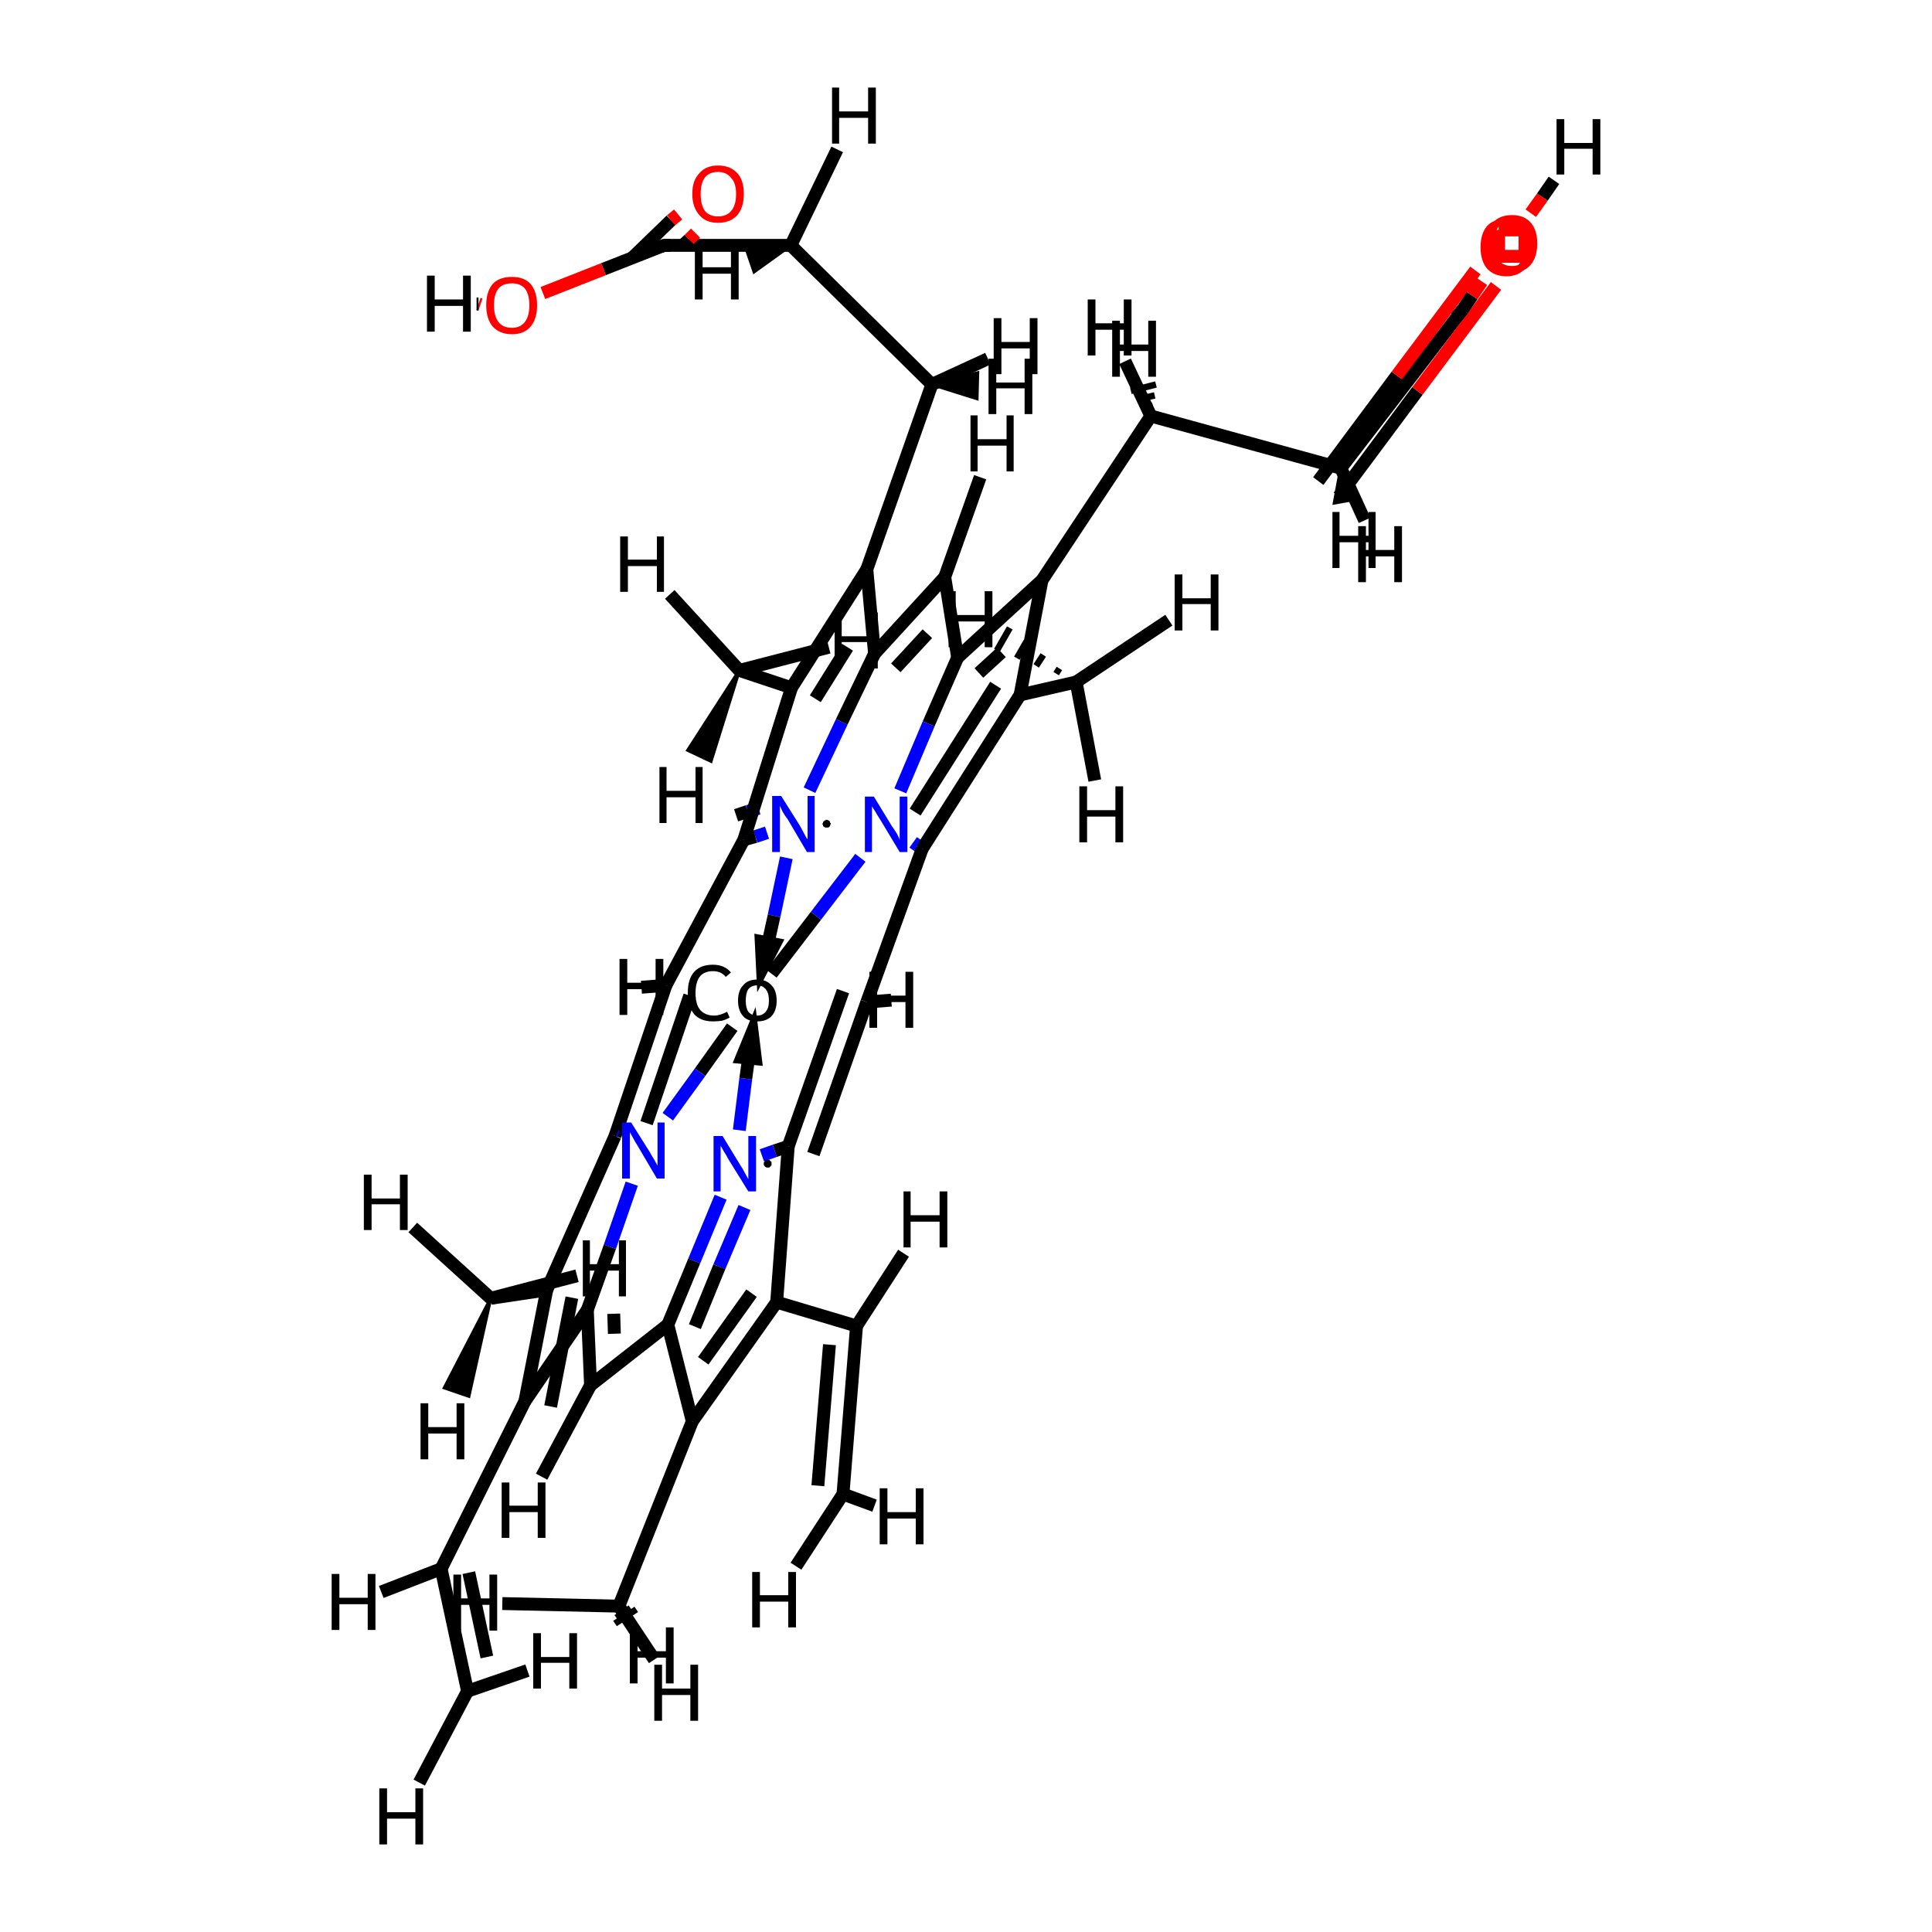 <?xml version='1.0' encoding='iso-8859-1'?>
<svg version='1.1' baseProfile='full'
              xmlns='http://www.w3.org/2000/svg'
                      xmlns:rdkit='http://www.rdkit.org/xml'
                      xmlns:xlink='http://www.w3.org/1999/xlink'
                  xml:space='preserve'
width='300px' height='300px' viewBox='0 0 300 300'>
<!-- END OF HEADER -->
<rect style='opacity:1.0;fill:#FFFFFF;stroke:none' width='300.0' height='300.0' x='0.0' y='0.0'> </rect>
<path class='bond-0 atom-0 atom-16' d='M 113.7,159.5 L 108.7,166.5' style='fill:none;fill-rule:evenodd;stroke:#000000;stroke-width:2.0px;stroke-linecap:butt;stroke-linejoin:miter;stroke-opacity:1' />
<path class='bond-0 atom-0 atom-16' d='M 108.7,166.5 L 103.7,173.4' style='fill:none;fill-rule:evenodd;stroke:#0000FF;stroke-width:2.0px;stroke-linecap:butt;stroke-linejoin:miter;stroke-opacity:1' />
<path class='bond-1 atom-0 atom-32' d='M 119.8,151.2 L 126.7,142.2' style='fill:none;fill-rule:evenodd;stroke:#000000;stroke-width:2.0px;stroke-linecap:butt;stroke-linejoin:miter;stroke-opacity:1' />
<path class='bond-1 atom-0 atom-32' d='M 126.7,142.2 L 133.6,133.2' style='fill:none;fill-rule:evenodd;stroke:#0000FF;stroke-width:2.0px;stroke-linecap:butt;stroke-linejoin:miter;stroke-opacity:1' />
<path class='bond-2 atom-1 atom-6' d='M 146.7,89.6 L 135.8,101.5' style='fill:none;fill-rule:evenodd;stroke:#000000;stroke-width:2.0px;stroke-linecap:butt;stroke-linejoin:miter;stroke-opacity:1' />
<path class='bond-2 atom-1 atom-6' d='M 144.0,98.4 L 139.1,103.7' style='fill:none;fill-rule:evenodd;stroke:#000000;stroke-width:2.0px;stroke-linecap:butt;stroke-linejoin:miter;stroke-opacity:1' />
<path class='bond-3 atom-1 atom-36' d='M 146.7,89.6 L 148.7,102.1' style='fill:none;fill-rule:evenodd;stroke:#000000;stroke-width:2.0px;stroke-linecap:butt;stroke-linejoin:miter;stroke-opacity:1' />
<path class='bond-4 atom-1 atom-43' d='M 146.7,89.6 L 152.2,74.1' style='fill:none;fill-rule:evenodd;stroke:#000000;stroke-width:2.0px;stroke-linecap:butt;stroke-linejoin:miter;stroke-opacity:1' />
<path class='bond-5 atom-2 atom-9' d='M 103.4,153.0 L 115.5,130.4' style='fill:none;fill-rule:evenodd;stroke:#000000;stroke-width:2.0px;stroke-linecap:butt;stroke-linejoin:miter;stroke-opacity:1' />
<path class='bond-6 atom-2 atom-17' d='M 103.4,153.0 L 95.5,176.4' style='fill:none;fill-rule:evenodd;stroke:#000000;stroke-width:2.0px;stroke-linecap:butt;stroke-linejoin:miter;stroke-opacity:1' />
<path class='bond-6 atom-2 atom-17' d='M 107.1,154.6 L 100.4,174.4' style='fill:none;fill-rule:evenodd;stroke:#000000;stroke-width:2.0px;stroke-linecap:butt;stroke-linejoin:miter;stroke-opacity:1' />
<path class='bond-7 atom-2 atom-44' d='M 103.4,153.0 L 99.6,153.3' style='fill:none;fill-rule:evenodd;stroke:#000000;stroke-width:2.0px;stroke-linecap:butt;stroke-linejoin:miter;stroke-opacity:1' />
<path class='bond-8 atom-3 atom-20' d='M 91.7,215.1 L 91.2,203.4' style='fill:none;fill-rule:evenodd;stroke:#000000;stroke-width:2.0px;stroke-linecap:butt;stroke-linejoin:miter;stroke-opacity:1' />
<path class='bond-8 atom-3 atom-20' d='M 95.4,207.1 L 95.3,204.0' style='fill:none;fill-rule:evenodd;stroke:#000000;stroke-width:2.0px;stroke-linecap:butt;stroke-linejoin:miter;stroke-opacity:1' />
<path class='bond-9 atom-3 atom-25' d='M 91.7,215.1 L 103.7,205.7' style='fill:none;fill-rule:evenodd;stroke:#000000;stroke-width:2.0px;stroke-linecap:butt;stroke-linejoin:miter;stroke-opacity:1' />
<path class='bond-10 atom-3 atom-45' d='M 91.7,215.1 L 84.1,229.3' style='fill:none;fill-rule:evenodd;stroke:#000000;stroke-width:2.0px;stroke-linecap:butt;stroke-linejoin:miter;stroke-opacity:1' />
<path class='bond-11 atom-4 atom-28' d='M 130.9,153.9 L 122.4,178.0' style='fill:none;fill-rule:evenodd;stroke:#000000;stroke-width:2.0px;stroke-linecap:butt;stroke-linejoin:miter;stroke-opacity:1' />
<path class='bond-11 atom-4 atom-28' d='M 134.6,155.6 L 126.3,179.2' style='fill:none;fill-rule:evenodd;stroke:#000000;stroke-width:2.0px;stroke-linecap:butt;stroke-linejoin:miter;stroke-opacity:1' />
<path class='bond-12 atom-4 atom-33' d='M 134.6,155.6 L 143.2,131.8' style='fill:none;fill-rule:evenodd;stroke:#000000;stroke-width:2.0px;stroke-linecap:butt;stroke-linejoin:miter;stroke-opacity:1' />
<path class='bond-13 atom-4 atom-46' d='M 134.6,155.6 L 138.4,155.3' style='fill:none;fill-rule:evenodd;stroke:#000000;stroke-width:2.0px;stroke-linecap:butt;stroke-linejoin:miter;stroke-opacity:1' />
<path class='bond-14 atom-5 atom-6' d='M 125.7,122.7 L 130.7,112.1' style='fill:none;fill-rule:evenodd;stroke:#0000FF;stroke-width:2.0px;stroke-linecap:butt;stroke-linejoin:miter;stroke-opacity:1' />
<path class='bond-14 atom-5 atom-6' d='M 130.7,112.1 L 135.8,101.5' style='fill:none;fill-rule:evenodd;stroke:#000000;stroke-width:2.0px;stroke-linecap:butt;stroke-linejoin:miter;stroke-opacity:1' />
<path class='bond-15 atom-5 atom-9' d='M 119.1,129.3 L 117.3,129.9' style='fill:none;fill-rule:evenodd;stroke:#0000FF;stroke-width:2.0px;stroke-linecap:butt;stroke-linejoin:miter;stroke-opacity:1' />
<path class='bond-15 atom-5 atom-9' d='M 117.3,129.9 L 115.5,130.4' style='fill:none;fill-rule:evenodd;stroke:#000000;stroke-width:2.0px;stroke-linecap:butt;stroke-linejoin:miter;stroke-opacity:1' />
<path class='bond-15 atom-5 atom-9' d='M 117.8,125.5 L 116.1,126.0' style='fill:none;fill-rule:evenodd;stroke:#0000FF;stroke-width:2.0px;stroke-linecap:butt;stroke-linejoin:miter;stroke-opacity:1' />
<path class='bond-15 atom-5 atom-9' d='M 116.1,126.0 L 114.3,126.6' style='fill:none;fill-rule:evenodd;stroke:#000000;stroke-width:2.0px;stroke-linecap:butt;stroke-linejoin:miter;stroke-opacity:1' />
<path class='bond-16 atom-6 atom-7' d='M 135.8,101.5 L 134.6,88.4' style='fill:none;fill-rule:evenodd;stroke:#000000;stroke-width:2.0px;stroke-linecap:butt;stroke-linejoin:miter;stroke-opacity:1' />
<path class='bond-17 atom-7 atom-8' d='M 134.6,88.4 L 122.9,106.8' style='fill:none;fill-rule:evenodd;stroke:#000000;stroke-width:2.0px;stroke-linecap:butt;stroke-linejoin:miter;stroke-opacity:1' />
<path class='bond-17 atom-7 atom-8' d='M 131.6,100.5 L 126.6,108.5' style='fill:none;fill-rule:evenodd;stroke:#000000;stroke-width:2.0px;stroke-linecap:butt;stroke-linejoin:miter;stroke-opacity:1' />
<path class='bond-18 atom-7 atom-11' d='M 134.6,88.4 L 144.7,59.7' style='fill:none;fill-rule:evenodd;stroke:#000000;stroke-width:2.0px;stroke-linecap:butt;stroke-linejoin:miter;stroke-opacity:1' />
<path class='bond-19 atom-8 atom-9' d='M 122.9,106.8 L 115.5,130.4' style='fill:none;fill-rule:evenodd;stroke:#000000;stroke-width:2.0px;stroke-linecap:butt;stroke-linejoin:miter;stroke-opacity:1' />
<path class='bond-20 atom-8 atom-10' d='M 122.9,106.8 L 114.8,104.1' style='fill:none;fill-rule:evenodd;stroke:#000000;stroke-width:2.0px;stroke-linecap:butt;stroke-linejoin:miter;stroke-opacity:1' />
<path class='bond-21 atom-10 atom-47' d='M 114.8,104.1 L 110.4,118.2 L 106.8,116.5 Z' style='fill:#000000;fill-rule:evenodd;fill-opacity:1;stroke:#000000;stroke-width:0.5px;stroke-linecap:butt;stroke-linejoin:miter;stroke-opacity:1;' />
<path class='bond-22 atom-10 atom-48' d='M 114.8,104.1 L 128.7,100.5' style='fill:none;fill-rule:evenodd;stroke:#000000;stroke-width:2.0px;stroke-linecap:butt;stroke-linejoin:miter;stroke-opacity:1' />
<path class='bond-23 atom-10 atom-49' d='M 114.8,104.1 L 104.0,92.3' style='fill:none;fill-rule:evenodd;stroke:#000000;stroke-width:2.0px;stroke-linecap:butt;stroke-linejoin:miter;stroke-opacity:1' />
<path class='bond-24 atom-11 atom-12' d='M 144.7,59.7 L 122.8,38.1' style='fill:none;fill-rule:evenodd;stroke:#000000;stroke-width:2.0px;stroke-linecap:butt;stroke-linejoin:miter;stroke-opacity:1' />
<path class='bond-25 atom-11 atom-50' d='M 144.7,59.7 L 151.8,57.9 L 151.7,61.9 Z' style='fill:#000000;fill-rule:evenodd;fill-opacity:1;stroke:#000000;stroke-width:0.5px;stroke-linecap:butt;stroke-linejoin:miter;stroke-opacity:1;' />
<path class='bond-26 atom-11 atom-51' d='M 144.7,59.7 L 153.4,55.7' style='fill:none;fill-rule:evenodd;stroke:#000000;stroke-width:2.0px;stroke-linecap:butt;stroke-linejoin:miter;stroke-opacity:1' />
<path class='bond-27 atom-12 atom-13' d='M 122.8,38.1 L 103.1,38.1' style='fill:none;fill-rule:evenodd;stroke:#000000;stroke-width:2.0px;stroke-linecap:butt;stroke-linejoin:miter;stroke-opacity:1' />
<path class='bond-28 atom-12 atom-52' d='M 122.8,38.1 L 117.1,42.2 L 115.8,38.4 Z' style='fill:#000000;fill-rule:evenodd;fill-opacity:1;stroke:#000000;stroke-width:0.5px;stroke-linecap:butt;stroke-linejoin:miter;stroke-opacity:1;' />
<path class='bond-29 atom-12 atom-53' d='M 122.8,38.1 L 130.0,23.2' style='fill:none;fill-rule:evenodd;stroke:#000000;stroke-width:2.0px;stroke-linecap:butt;stroke-linejoin:miter;stroke-opacity:1' />
<path class='bond-30 atom-13 atom-14' d='M 106.0,38.1 L 107.0,37.2' style='fill:none;fill-rule:evenodd;stroke:#000000;stroke-width:2.0px;stroke-linecap:butt;stroke-linejoin:miter;stroke-opacity:1' />
<path class='bond-30 atom-13 atom-14' d='M 107.0,37.2 L 108.0,36.2' style='fill:none;fill-rule:evenodd;stroke:#FF0000;stroke-width:2.0px;stroke-linecap:butt;stroke-linejoin:miter;stroke-opacity:1' />
<path class='bond-30 atom-13 atom-14' d='M 98.1,40.1 L 104.2,34.2' style='fill:none;fill-rule:evenodd;stroke:#000000;stroke-width:2.0px;stroke-linecap:butt;stroke-linejoin:miter;stroke-opacity:1' />
<path class='bond-30 atom-13 atom-14' d='M 104.2,34.2 L 105.3,33.3' style='fill:none;fill-rule:evenodd;stroke:#FF0000;stroke-width:2.0px;stroke-linecap:butt;stroke-linejoin:miter;stroke-opacity:1' />
<path class='bond-31 atom-13 atom-15' d='M 103.1,38.1 L 93.7,41.8' style='fill:none;fill-rule:evenodd;stroke:#000000;stroke-width:2.0px;stroke-linecap:butt;stroke-linejoin:miter;stroke-opacity:1' />
<path class='bond-31 atom-13 atom-15' d='M 93.7,41.8 L 84.3,45.5' style='fill:none;fill-rule:evenodd;stroke:#FF0000;stroke-width:2.0px;stroke-linecap:butt;stroke-linejoin:miter;stroke-opacity:1' />
<path class='bond-32 atom-15 atom-54' d='M 74.6,47.3 L 74.3,47.2' style='fill:none;fill-rule:evenodd;stroke:#FF0000;stroke-width:2.0px;stroke-linecap:butt;stroke-linejoin:miter;stroke-opacity:1' />
<path class='bond-32 atom-15 atom-54' d='M 74.3,47.2 L 74.0,47.2' style='fill:none;fill-rule:evenodd;stroke:#000000;stroke-width:2.0px;stroke-linecap:butt;stroke-linejoin:miter;stroke-opacity:1' />
<path class='bond-33 atom-16 atom-17' d='M 95.8,176.5 L 95.6,176.4' style='fill:none;fill-rule:evenodd;stroke:#0000FF;stroke-width:2.0px;stroke-linecap:butt;stroke-linejoin:miter;stroke-opacity:1' />
<path class='bond-33 atom-16 atom-17' d='M 95.6,176.4 L 95.5,176.4' style='fill:none;fill-rule:evenodd;stroke:#000000;stroke-width:2.0px;stroke-linecap:butt;stroke-linejoin:miter;stroke-opacity:1' />
<path class='bond-34 atom-16 atom-20' d='M 98.1,183.8 L 94.7,193.6' style='fill:none;fill-rule:evenodd;stroke:#0000FF;stroke-width:2.0px;stroke-linecap:butt;stroke-linejoin:miter;stroke-opacity:1' />
<path class='bond-34 atom-16 atom-20' d='M 94.7,193.6 L 91.2,203.4' style='fill:none;fill-rule:evenodd;stroke:#000000;stroke-width:2.0px;stroke-linecap:butt;stroke-linejoin:miter;stroke-opacity:1' />
<path class='bond-35 atom-17 atom-18' d='M 95.5,176.4 L 84.9,200.3' style='fill:none;fill-rule:evenodd;stroke:#000000;stroke-width:2.0px;stroke-linecap:butt;stroke-linejoin:miter;stroke-opacity:1' />
<path class='bond-36 atom-18 atom-19' d='M 84.9,200.3 L 81.5,217.6' style='fill:none;fill-rule:evenodd;stroke:#000000;stroke-width:2.0px;stroke-linecap:butt;stroke-linejoin:miter;stroke-opacity:1' />
<path class='bond-36 atom-18 atom-19' d='M 88.8,201.5 L 85.5,218.4' style='fill:none;fill-rule:evenodd;stroke:#000000;stroke-width:2.0px;stroke-linecap:butt;stroke-linejoin:miter;stroke-opacity:1' />
<path class='bond-37 atom-18 atom-21' d='M 84.9,200.3 L 76.2,201.6' style='fill:none;fill-rule:evenodd;stroke:#000000;stroke-width:2.0px;stroke-linecap:butt;stroke-linejoin:miter;stroke-opacity:1' />
<path class='bond-38 atom-19 atom-20' d='M 81.5,217.6 L 91.2,203.4' style='fill:none;fill-rule:evenodd;stroke:#000000;stroke-width:2.0px;stroke-linecap:butt;stroke-linejoin:miter;stroke-opacity:1' />
<path class='bond-39 atom-19 atom-22' d='M 81.5,217.6 L 68.5,243.6' style='fill:none;fill-rule:evenodd;stroke:#000000;stroke-width:2.0px;stroke-linecap:butt;stroke-linejoin:miter;stroke-opacity:1' />
<path class='bond-40 atom-21 atom-55' d='M 76.2,201.6 L 72.8,216.8 L 69.0,215.5 Z' style='fill:#000000;fill-rule:evenodd;fill-opacity:1;stroke:#000000;stroke-width:0.5px;stroke-linecap:butt;stroke-linejoin:miter;stroke-opacity:1;' />
<path class='bond-41 atom-21 atom-56' d='M 76.2,201.6 L 89.6,198.1' style='fill:none;fill-rule:evenodd;stroke:#000000;stroke-width:2.0px;stroke-linecap:butt;stroke-linejoin:miter;stroke-opacity:1' />
<path class='bond-42 atom-21 atom-57' d='M 76.2,201.6 L 64.1,190.6' style='fill:none;fill-rule:evenodd;stroke:#000000;stroke-width:2.0px;stroke-linecap:butt;stroke-linejoin:miter;stroke-opacity:1' />
<path class='bond-43 atom-22 atom-23' d='M 68.5,243.6 L 72.6,262.6' style='fill:none;fill-rule:evenodd;stroke:#000000;stroke-width:2.0px;stroke-linecap:butt;stroke-linejoin:miter;stroke-opacity:1' />
<path class='bond-43 atom-22 atom-23' d='M 72.8,244.2 L 75.6,257.3' style='fill:none;fill-rule:evenodd;stroke:#000000;stroke-width:2.0px;stroke-linecap:butt;stroke-linejoin:miter;stroke-opacity:1' />
<path class='bond-44 atom-22 atom-58' d='M 68.5,243.6 L 59.2,247.2' style='fill:none;fill-rule:evenodd;stroke:#000000;stroke-width:2.0px;stroke-linecap:butt;stroke-linejoin:miter;stroke-opacity:1' />
<path class='bond-45 atom-23 atom-59' d='M 72.6,262.6 L 65.1,276.8' style='fill:none;fill-rule:evenodd;stroke:#000000;stroke-width:2.0px;stroke-linecap:butt;stroke-linejoin:miter;stroke-opacity:1' />
<path class='bond-46 atom-23 atom-60' d='M 72.6,262.6 L 81.9,259.4' style='fill:none;fill-rule:evenodd;stroke:#000000;stroke-width:2.0px;stroke-linecap:butt;stroke-linejoin:miter;stroke-opacity:1' />
<path class='bond-47 atom-24 atom-25' d='M 111.9,185.9 L 107.8,195.8' style='fill:none;fill-rule:evenodd;stroke:#0000FF;stroke-width:2.0px;stroke-linecap:butt;stroke-linejoin:miter;stroke-opacity:1' />
<path class='bond-47 atom-24 atom-25' d='M 107.8,195.8 L 103.7,205.7' style='fill:none;fill-rule:evenodd;stroke:#000000;stroke-width:2.0px;stroke-linecap:butt;stroke-linejoin:miter;stroke-opacity:1' />
<path class='bond-47 atom-24 atom-25' d='M 115.6,187.5 L 111.7,196.7' style='fill:none;fill-rule:evenodd;stroke:#0000FF;stroke-width:2.0px;stroke-linecap:butt;stroke-linejoin:miter;stroke-opacity:1' />
<path class='bond-47 atom-24 atom-25' d='M 111.7,196.7 L 107.9,206.0' style='fill:none;fill-rule:evenodd;stroke:#000000;stroke-width:2.0px;stroke-linecap:butt;stroke-linejoin:miter;stroke-opacity:1' />
<path class='bond-48 atom-24 atom-28' d='M 118.3,179.4 L 120.3,178.7' style='fill:none;fill-rule:evenodd;stroke:#0000FF;stroke-width:2.0px;stroke-linecap:butt;stroke-linejoin:miter;stroke-opacity:1' />
<path class='bond-48 atom-24 atom-28' d='M 120.3,178.7 L 122.4,178.0' style='fill:none;fill-rule:evenodd;stroke:#000000;stroke-width:2.0px;stroke-linecap:butt;stroke-linejoin:miter;stroke-opacity:1' />
<path class='bond-49 atom-25 atom-26' d='M 103.7,205.7 L 107.5,220.7' style='fill:none;fill-rule:evenodd;stroke:#000000;stroke-width:2.0px;stroke-linecap:butt;stroke-linejoin:miter;stroke-opacity:1' />
<path class='bond-50 atom-26 atom-27' d='M 107.5,220.7 L 120.6,202.2' style='fill:none;fill-rule:evenodd;stroke:#000000;stroke-width:2.0px;stroke-linecap:butt;stroke-linejoin:miter;stroke-opacity:1' />
<path class='bond-50 atom-26 atom-27' d='M 109.2,211.3 L 116.7,200.8' style='fill:none;fill-rule:evenodd;stroke:#000000;stroke-width:2.0px;stroke-linecap:butt;stroke-linejoin:miter;stroke-opacity:1' />
<path class='bond-51 atom-26 atom-29' d='M 107.5,220.7 L 96.1,249.4' style='fill:none;fill-rule:evenodd;stroke:#000000;stroke-width:2.0px;stroke-linecap:butt;stroke-linejoin:miter;stroke-opacity:1' />
<path class='bond-52 atom-27 atom-28' d='M 120.6,202.2 L 122.4,178.0' style='fill:none;fill-rule:evenodd;stroke:#000000;stroke-width:2.0px;stroke-linecap:butt;stroke-linejoin:miter;stroke-opacity:1' />
<path class='bond-53 atom-27 atom-30' d='M 120.6,202.2 L 133.0,205.9' style='fill:none;fill-rule:evenodd;stroke:#000000;stroke-width:2.0px;stroke-linecap:butt;stroke-linejoin:miter;stroke-opacity:1' />
<path class='bond-54 atom-29 atom-61' d='M 97.0,249.5 L 95.9,250.3' style='fill:none;fill-rule:evenodd;stroke:#000000;stroke-width:1.0px;stroke-linecap:butt;stroke-linejoin:miter;stroke-opacity:1' />
<path class='bond-54 atom-29 atom-61' d='M 97.9,249.7 L 95.7,251.2' style='fill:none;fill-rule:evenodd;stroke:#000000;stroke-width:1.0px;stroke-linecap:butt;stroke-linejoin:miter;stroke-opacity:1' />
<path class='bond-54 atom-29 atom-61' d='M 98.8,249.9 L 95.5,252.1' style='fill:none;fill-rule:evenodd;stroke:#000000;stroke-width:1.0px;stroke-linecap:butt;stroke-linejoin:miter;stroke-opacity:1' />
<path class='bond-55 atom-29 atom-62' d='M 96.1,249.4 L 101.6,257.7' style='fill:none;fill-rule:evenodd;stroke:#000000;stroke-width:2.0px;stroke-linecap:butt;stroke-linejoin:miter;stroke-opacity:1' />
<path class='bond-56 atom-29 atom-63' d='M 96.1,249.4 L 78.0,249.0' style='fill:none;fill-rule:evenodd;stroke:#000000;stroke-width:2.0px;stroke-linecap:butt;stroke-linejoin:miter;stroke-opacity:1' />
<path class='bond-57 atom-30 atom-31' d='M 133.0,205.9 L 130.9,232.0' style='fill:none;fill-rule:evenodd;stroke:#000000;stroke-width:2.0px;stroke-linecap:butt;stroke-linejoin:miter;stroke-opacity:1' />
<path class='bond-57 atom-30 atom-31' d='M 128.8,208.8 L 127.0,230.7' style='fill:none;fill-rule:evenodd;stroke:#000000;stroke-width:2.0px;stroke-linecap:butt;stroke-linejoin:miter;stroke-opacity:1' />
<path class='bond-58 atom-30 atom-64' d='M 133.0,205.9 L 140.3,194.6' style='fill:none;fill-rule:evenodd;stroke:#000000;stroke-width:2.0px;stroke-linecap:butt;stroke-linejoin:miter;stroke-opacity:1' />
<path class='bond-59 atom-31 atom-65' d='M 130.9,232.0 L 135.8,233.8' style='fill:none;fill-rule:evenodd;stroke:#000000;stroke-width:2.0px;stroke-linecap:butt;stroke-linejoin:miter;stroke-opacity:1' />
<path class='bond-60 atom-31 atom-66' d='M 130.9,232.0 L 123.6,243.2' style='fill:none;fill-rule:evenodd;stroke:#000000;stroke-width:2.0px;stroke-linecap:butt;stroke-linejoin:miter;stroke-opacity:1' />
<path class='bond-61 atom-32 atom-33' d='M 141.8,130.8 L 142.5,131.3' style='fill:none;fill-rule:evenodd;stroke:#0000FF;stroke-width:2.0px;stroke-linecap:butt;stroke-linejoin:miter;stroke-opacity:1' />
<path class='bond-61 atom-32 atom-33' d='M 142.5,131.3 L 143.2,131.8' style='fill:none;fill-rule:evenodd;stroke:#000000;stroke-width:2.0px;stroke-linecap:butt;stroke-linejoin:miter;stroke-opacity:1' />
<path class='bond-62 atom-32 atom-36' d='M 139.8,122.8 L 144.2,112.4' style='fill:none;fill-rule:evenodd;stroke:#0000FF;stroke-width:2.0px;stroke-linecap:butt;stroke-linejoin:miter;stroke-opacity:1' />
<path class='bond-62 atom-32 atom-36' d='M 144.2,112.4 L 148.7,102.1' style='fill:none;fill-rule:evenodd;stroke:#000000;stroke-width:2.0px;stroke-linecap:butt;stroke-linejoin:miter;stroke-opacity:1' />
<path class='bond-63 atom-33 atom-34' d='M 143.2,131.8 L 158.4,107.9' style='fill:none;fill-rule:evenodd;stroke:#000000;stroke-width:2.0px;stroke-linecap:butt;stroke-linejoin:miter;stroke-opacity:1' />
<path class='bond-63 atom-33 atom-34' d='M 142.1,126.1 L 154.6,106.4' style='fill:none;fill-rule:evenodd;stroke:#000000;stroke-width:2.0px;stroke-linecap:butt;stroke-linejoin:miter;stroke-opacity:1' />
<path class='bond-64 atom-34 atom-35' d='M 158.4,107.9 L 161.8,90.1' style='fill:none;fill-rule:evenodd;stroke:#000000;stroke-width:2.0px;stroke-linecap:butt;stroke-linejoin:miter;stroke-opacity:1' />
<path class='bond-65 atom-34 atom-37' d='M 158.4,107.9 L 167.1,105.9' style='fill:none;fill-rule:evenodd;stroke:#000000;stroke-width:2.0px;stroke-linecap:butt;stroke-linejoin:miter;stroke-opacity:1' />
<path class='bond-66 atom-35 atom-36' d='M 161.8,90.1 L 148.7,102.1' style='fill:none;fill-rule:evenodd;stroke:#000000;stroke-width:2.0px;stroke-linecap:butt;stroke-linejoin:miter;stroke-opacity:1' />
<path class='bond-66 atom-35 atom-36' d='M 155.5,101.3 L 152.0,104.5' style='fill:none;fill-rule:evenodd;stroke:#000000;stroke-width:2.0px;stroke-linecap:butt;stroke-linejoin:miter;stroke-opacity:1' />
<path class='bond-67 atom-35 atom-38' d='M 161.8,90.1 L 178.7,64.6' style='fill:none;fill-rule:evenodd;stroke:#000000;stroke-width:2.0px;stroke-linecap:butt;stroke-linejoin:miter;stroke-opacity:1' />
<path class='bond-68 atom-37 atom-67' d='M 164.0,104.6 L 164.5,103.8' style='fill:none;fill-rule:evenodd;stroke:#000000;stroke-width:1.0px;stroke-linecap:butt;stroke-linejoin:miter;stroke-opacity:1' />
<path class='bond-68 atom-37 atom-67' d='M 160.9,103.4 L 162.0,101.7' style='fill:none;fill-rule:evenodd;stroke:#000000;stroke-width:1.0px;stroke-linecap:butt;stroke-linejoin:miter;stroke-opacity:1' />
<path class='bond-68 atom-37 atom-67' d='M 157.9,102.2 L 159.4,99.6' style='fill:none;fill-rule:evenodd;stroke:#000000;stroke-width:1.0px;stroke-linecap:butt;stroke-linejoin:miter;stroke-opacity:1' />
<path class='bond-68 atom-37 atom-67' d='M 154.8,101.0 L 156.8,97.5' style='fill:none;fill-rule:evenodd;stroke:#000000;stroke-width:1.0px;stroke-linecap:butt;stroke-linejoin:miter;stroke-opacity:1' />
<path class='bond-69 atom-37 atom-68' d='M 167.1,105.9 L 181.5,96.3' style='fill:none;fill-rule:evenodd;stroke:#000000;stroke-width:2.0px;stroke-linecap:butt;stroke-linejoin:miter;stroke-opacity:1' />
<path class='bond-70 atom-37 atom-69' d='M 167.1,105.9 L 170.0,121.2' style='fill:none;fill-rule:evenodd;stroke:#000000;stroke-width:2.0px;stroke-linecap:butt;stroke-linejoin:miter;stroke-opacity:1' />
<path class='bond-71 atom-38 atom-39' d='M 178.7,64.6 L 208.2,72.7' style='fill:none;fill-rule:evenodd;stroke:#000000;stroke-width:2.0px;stroke-linecap:butt;stroke-linejoin:miter;stroke-opacity:1' />
<path class='bond-72 atom-38 atom-70' d='M 177.7,63.3 L 179.0,63.0' style='fill:none;fill-rule:evenodd;stroke:#000000;stroke-width:1.0px;stroke-linecap:butt;stroke-linejoin:miter;stroke-opacity:1' />
<path class='bond-72 atom-38 atom-70' d='M 176.7,62.0 L 179.3,61.4' style='fill:none;fill-rule:evenodd;stroke:#000000;stroke-width:1.0px;stroke-linecap:butt;stroke-linejoin:miter;stroke-opacity:1' />
<path class='bond-72 atom-38 atom-70' d='M 175.6,60.7 L 179.5,59.7' style='fill:none;fill-rule:evenodd;stroke:#000000;stroke-width:1.0px;stroke-linecap:butt;stroke-linejoin:miter;stroke-opacity:1' />
<path class='bond-73 atom-38 atom-71' d='M 178.7,64.6 L 174.7,56.1' style='fill:none;fill-rule:evenodd;stroke:#000000;stroke-width:2.0px;stroke-linecap:butt;stroke-linejoin:miter;stroke-opacity:1' />
<path class='bond-74 atom-39 atom-40' d='M 208.2,72.7 L 227.1,48.1' style='fill:none;fill-rule:evenodd;stroke:#000000;stroke-width:2.0px;stroke-linecap:butt;stroke-linejoin:miter;stroke-opacity:1' />
<path class='bond-75 atom-39 atom-72' d='M 208.2,72.7 L 211.1,77.4 L 207.2,78.1 Z' style='fill:#000000;fill-rule:evenodd;fill-opacity:1;stroke:#000000;stroke-width:0.5px;stroke-linecap:butt;stroke-linejoin:miter;stroke-opacity:1;' />
<path class='bond-76 atom-39 atom-73' d='M 208.2,72.7 L 211.9,80.8' style='fill:none;fill-rule:evenodd;stroke:#000000;stroke-width:2.0px;stroke-linecap:butt;stroke-linejoin:miter;stroke-opacity:1' />
<path class='bond-77 atom-40 atom-41' d='M 207.9,77.1 L 220.1,60.7' style='fill:none;fill-rule:evenodd;stroke:#000000;stroke-width:2.0px;stroke-linecap:butt;stroke-linejoin:miter;stroke-opacity:1' />
<path class='bond-77 atom-40 atom-41' d='M 220.1,60.7 L 232.3,44.4' style='fill:none;fill-rule:evenodd;stroke:#FF0000;stroke-width:2.0px;stroke-linecap:butt;stroke-linejoin:miter;stroke-opacity:1' />
<path class='bond-77 atom-40 atom-41' d='M 204.7,74.7 L 216.9,58.3' style='fill:none;fill-rule:evenodd;stroke:#000000;stroke-width:2.0px;stroke-linecap:butt;stroke-linejoin:miter;stroke-opacity:1' />
<path class='bond-77 atom-40 atom-41' d='M 216.9,58.3 L 229.1,42.0' style='fill:none;fill-rule:evenodd;stroke:#FF0000;stroke-width:2.0px;stroke-linecap:butt;stroke-linejoin:miter;stroke-opacity:1' />
<path class='bond-78 atom-40 atom-42' d='M 227.1,48.1 L 228.6,45.9' style='fill:none;fill-rule:evenodd;stroke:#000000;stroke-width:2.0px;stroke-linecap:butt;stroke-linejoin:miter;stroke-opacity:1' />
<path class='bond-78 atom-40 atom-42' d='M 228.6,45.9 L 230.1,43.7' style='fill:none;fill-rule:evenodd;stroke:#FF0000;stroke-width:2.0px;stroke-linecap:butt;stroke-linejoin:miter;stroke-opacity:1' />
<path class='bond-79 atom-42 atom-74' d='M 237.7,33.1 L 239.5,30.6' style='fill:none;fill-rule:evenodd;stroke:#FF0000;stroke-width:2.0px;stroke-linecap:butt;stroke-linejoin:miter;stroke-opacity:1' />
<path class='bond-79 atom-42 atom-74' d='M 239.5,30.6 L 241.3,28.0' style='fill:none;fill-rule:evenodd;stroke:#000000;stroke-width:2.0px;stroke-linecap:butt;stroke-linejoin:miter;stroke-opacity:1' />
<path class='bond-80 atom-5 atom-0' d='M 122.1,133.2 L 120.2,142.2' style='fill:none;fill-rule:evenodd;stroke:#0000FF;stroke-width:2.0px;stroke-linecap:butt;stroke-linejoin:miter;stroke-opacity:1' />
<path class='bond-80 atom-5 atom-0' d='M 120.2,142.2 L 118.4,150.3' style='fill:none;fill-rule:evenodd;stroke:#000000;stroke-width:2.0px;stroke-linecap:butt;stroke-linejoin:miter;stroke-opacity:1' />
<path class='bond-80 atom-5 atom-0' d='M 118.2,146.2 L 118.4,150.3 L 120.3,146.6 Z' style='fill:#000000;fill-rule:evenodd;fill-opacity:1;stroke:#000000;stroke-width:2.0px;stroke-linecap:butt;stroke-linejoin:miter;stroke-opacity:1;' />
<path class='bond-81 atom-24 atom-0' d='M 114.8,175.5 L 115.8,167.5' style='fill:none;fill-rule:evenodd;stroke:#0000FF;stroke-width:2.0px;stroke-linecap:butt;stroke-linejoin:miter;stroke-opacity:1' />
<path class='bond-81 atom-24 atom-0' d='M 115.8,167.5 L 116.8,160.3' style='fill:none;fill-rule:evenodd;stroke:#000000;stroke-width:2.0px;stroke-linecap:butt;stroke-linejoin:miter;stroke-opacity:1' />
<path class='bond-81 atom-24 atom-0' d='M 117.3,164.4 L 116.8,160.3 L 115.2,164.2 Z' style='fill:#000000;fill-rule:evenodd;fill-opacity:1;stroke:#000000;stroke-width:2.0px;stroke-linecap:butt;stroke-linejoin:miter;stroke-opacity:1;' />
<path d='M 104.1,38.1 L 103.1,38.1 L 102.6,38.3' style='fill:none;stroke:#000000;stroke-width:2.0px;stroke-linecap:butt;stroke-linejoin:miter;stroke-opacity:1;' />
<path d='M 226.1,49.3 L 227.1,48.1 L 227.2,48.0' style='fill:none;stroke:#000000;stroke-width:2.0px;stroke-linecap:butt;stroke-linejoin:miter;stroke-opacity:1;' />
<path class='atom-0' d='M 106.8 154.2
Q 106.8 152.0, 107.8 150.9
Q 108.8 149.8, 110.7 149.8
Q 112.5 149.8, 113.5 151.0
L 112.7 151.7
Q 112.0 150.8, 110.7 150.8
Q 109.4 150.8, 108.7 151.6
Q 108.0 152.5, 108.0 154.2
Q 108.0 155.9, 108.7 156.8
Q 109.5 157.7, 110.9 157.7
Q 111.8 157.7, 112.9 157.1
L 113.3 158.0
Q 112.8 158.3, 112.1 158.5
Q 111.4 158.6, 110.7 158.6
Q 108.8 158.6, 107.8 157.5
Q 106.8 156.3, 106.8 154.2
' fill='#000000'/>
<path class='atom-0' d='M 114.6 155.4
Q 114.6 153.8, 115.4 153.0
Q 116.1 152.1, 117.6 152.1
Q 119.0 152.1, 119.8 153.0
Q 120.6 153.8, 120.6 155.4
Q 120.6 156.9, 119.8 157.8
Q 119.0 158.6, 117.6 158.6
Q 116.1 158.6, 115.4 157.8
Q 114.6 156.9, 114.6 155.4
M 115.8 155.4
Q 115.8 156.5, 116.2 157.1
Q 116.7 157.7, 117.6 157.7
Q 118.4 157.7, 118.9 157.1
Q 119.4 156.5, 119.4 155.4
Q 119.4 154.2, 118.9 153.6
Q 118.4 153.0, 117.6 153.0
Q 116.7 153.0, 116.2 153.6
Q 115.8 154.2, 115.8 155.4
' fill='#000000'/>
<path class='atom-5' d='M 121.3 123.6
L 124.2 128.2
Q 124.4 128.6, 124.9 129.5
Q 125.3 130.3, 125.4 130.3
L 125.4 123.6
L 126.5 123.6
L 126.5 132.3
L 125.3 132.3
L 122.3 127.2
Q 121.9 126.7, 121.5 126.0
Q 121.2 125.3, 121.1 125.1
L 121.1 132.3
L 119.9 132.3
L 119.9 123.6
L 121.3 123.6
' fill='#0000FF'/>
<path class='atom-14' d='M 107.5 30.1
Q 107.5 28.0, 108.6 26.9
Q 109.6 25.7, 111.5 25.7
Q 113.4 25.7, 114.5 26.9
Q 115.5 28.0, 115.5 30.1
Q 115.5 32.2, 114.5 33.4
Q 113.4 34.6, 111.5 34.6
Q 109.6 34.6, 108.6 33.4
Q 107.5 32.2, 107.5 30.1
M 111.5 33.6
Q 112.8 33.6, 113.5 32.8
Q 114.3 31.9, 114.3 30.1
Q 114.3 28.4, 113.5 27.6
Q 112.8 26.7, 111.5 26.7
Q 110.2 26.7, 109.5 27.5
Q 108.8 28.4, 108.8 30.1
Q 108.8 31.9, 109.5 32.8
Q 110.2 33.6, 111.5 33.6
' fill='#FF0000'/>
<path class='atom-15' d='M 75.5 47.4
Q 75.5 45.3, 76.5 44.1
Q 77.5 43.0, 79.5 43.0
Q 81.4 43.0, 82.4 44.1
Q 83.4 45.3, 83.4 47.4
Q 83.4 49.5, 82.4 50.7
Q 81.4 51.9, 79.5 51.9
Q 77.6 51.9, 76.5 50.7
Q 75.5 49.5, 75.5 47.4
M 79.5 50.9
Q 80.8 50.9, 81.5 50.0
Q 82.2 49.1, 82.2 47.4
Q 82.2 45.7, 81.5 44.8
Q 80.8 44.0, 79.5 44.0
Q 78.1 44.0, 77.4 44.8
Q 76.7 45.7, 76.7 47.4
Q 76.7 49.1, 77.4 50.0
Q 78.1 50.9, 79.5 50.9
' fill='#FF0000'/>
<path class='atom-16' d='M 98.0 174.3
L 100.9 178.9
Q 101.1 179.3, 101.6 180.1
Q 102.1 181.0, 102.1 181.0
L 102.1 174.3
L 103.2 174.3
L 103.2 183.0
L 102.0 183.0
L 99.0 177.9
Q 98.6 177.3, 98.3 176.7
Q 97.9 176.0, 97.8 175.8
L 97.8 183.0
L 96.6 183.0
L 96.6 174.3
L 98.0 174.3
' fill='#0000FF'/>
<path class='atom-24' d='M 112.2 176.4
L 115.0 181.0
Q 115.3 181.4, 115.7 182.2
Q 116.2 183.1, 116.2 183.1
L 116.2 176.4
L 117.4 176.4
L 117.4 185.0
L 116.2 185.0
L 113.1 180.0
Q 112.8 179.4, 112.4 178.8
Q 112.0 178.1, 111.9 177.9
L 111.9 185.0
L 110.8 185.0
L 110.8 176.4
L 112.2 176.4
' fill='#0000FF'/>
<path class='atom-32' d='M 135.7 123.7
L 138.5 128.3
Q 138.8 128.7, 139.3 129.5
Q 139.7 130.3, 139.7 130.4
L 139.7 123.7
L 140.9 123.7
L 140.9 132.3
L 139.7 132.3
L 136.7 127.3
Q 136.3 126.7, 135.9 126.0
Q 135.5 125.4, 135.4 125.2
L 135.4 132.3
L 134.3 132.3
L 134.3 123.7
L 135.7 123.7
' fill='#0000FF'/>
<path class='atom-41' d='M 230.8 37.8
Q 230.8 35.7, 231.8 34.6
Q 232.8 33.4, 234.8 33.4
Q 236.7 33.4, 237.7 34.6
Q 238.7 35.7, 238.7 37.8
Q 238.7 39.9, 237.7 41.1
Q 236.7 42.3, 234.8 42.3
Q 232.9 42.3, 231.8 41.1
Q 230.8 39.9, 230.8 37.8
M 234.8 41.3
Q 236.1 41.3, 236.8 40.4
Q 237.5 39.5, 237.5 37.8
Q 237.5 36.1, 236.8 35.2
Q 236.1 34.4, 234.8 34.4
Q 233.4 34.4, 232.7 35.2
Q 232.0 36.1, 232.0 37.8
Q 232.0 39.5, 232.7 40.4
Q 233.4 41.3, 234.8 41.3
' fill='#FF0000'/>
<path class='atom-42' d='M 229.9 38.4
Q 229.9 36.3, 230.9 35.1
Q 231.9 34.0, 233.9 34.0
Q 235.8 34.0, 236.8 35.1
Q 237.8 36.3, 237.8 38.4
Q 237.8 40.5, 236.8 41.7
Q 235.8 42.9, 233.9 42.9
Q 232.0 42.9, 230.9 41.7
Q 229.9 40.5, 229.9 38.4
M 233.9 41.9
Q 235.2 41.9, 235.9 41.0
Q 236.6 40.1, 236.6 38.4
Q 236.6 36.7, 235.9 35.8
Q 235.2 34.9, 233.9 34.9
Q 232.5 34.9, 231.8 35.8
Q 231.1 36.7, 231.1 38.4
Q 231.1 40.1, 231.8 41.0
Q 232.5 41.9, 233.9 41.9
' fill='#FF0000'/>
<path class='atom-43' d='M 150.7 64.5
L 151.8 64.5
L 151.8 68.2
L 156.3 68.2
L 156.3 64.5
L 157.4 64.5
L 157.4 73.2
L 156.3 73.2
L 156.3 69.2
L 151.8 69.2
L 151.8 73.2
L 150.7 73.2
L 150.7 64.5
' fill='#000000'/>
<path class='atom-44' d='M 96.2 148.9
L 97.4 148.9
L 97.4 152.6
L 101.8 152.6
L 101.8 148.9
L 103.0 148.9
L 103.0 157.6
L 101.8 157.6
L 101.8 153.6
L 97.4 153.6
L 97.4 157.6
L 96.2 157.6
L 96.2 148.9
' fill='#000000'/>
<path class='atom-45' d='M 77.9 230.2
L 79.1 230.2
L 79.1 233.8
L 83.5 233.8
L 83.5 230.2
L 84.7 230.2
L 84.7 238.8
L 83.5 238.8
L 83.5 234.8
L 79.1 234.8
L 79.1 238.8
L 77.9 238.8
L 77.9 230.2
' fill='#000000'/>
<path class='atom-46' d='M 135.0 150.9
L 136.2 150.9
L 136.2 154.6
L 140.6 154.6
L 140.6 150.9
L 141.8 150.9
L 141.8 159.6
L 140.6 159.6
L 140.6 155.6
L 136.2 155.6
L 136.2 159.6
L 135.0 159.6
L 135.0 150.9
' fill='#000000'/>
<path class='atom-47' d='M 102.4 119.1
L 103.5 119.1
L 103.5 122.8
L 108.0 122.8
L 108.0 119.1
L 109.1 119.1
L 109.1 127.8
L 108.0 127.8
L 108.0 123.8
L 103.5 123.8
L 103.5 127.8
L 102.4 127.8
L 102.4 119.1
' fill='#000000'/>
<path class='atom-48' d='M 129.6 95.1
L 130.7 95.1
L 130.7 98.8
L 135.2 98.8
L 135.2 95.1
L 136.3 95.1
L 136.3 103.8
L 135.2 103.8
L 135.2 99.7
L 130.7 99.7
L 130.7 103.8
L 129.6 103.8
L 129.6 95.1
' fill='#000000'/>
<path class='atom-49' d='M 96.3 83.3
L 97.5 83.3
L 97.5 86.9
L 102.0 86.9
L 102.0 83.3
L 103.1 83.3
L 103.1 91.9
L 102.0 91.9
L 102.0 87.9
L 97.5 87.9
L 97.5 91.9
L 96.3 91.9
L 96.3 83.3
' fill='#000000'/>
<path class='atom-50' d='M 153.5 55.7
L 154.7 55.7
L 154.7 59.4
L 159.1 59.4
L 159.1 55.7
L 160.3 55.7
L 160.3 64.3
L 159.1 64.3
L 159.1 60.3
L 154.7 60.3
L 154.7 64.3
L 153.5 64.3
L 153.5 55.7
' fill='#000000'/>
<path class='atom-51' d='M 154.3 49.4
L 155.5 49.4
L 155.5 53.1
L 159.9 53.1
L 159.9 49.4
L 161.1 49.4
L 161.1 58.1
L 159.9 58.1
L 159.9 54.1
L 155.5 54.1
L 155.5 58.1
L 154.3 58.1
L 154.3 49.4
' fill='#000000'/>
<path class='atom-52' d='M 107.9 37.8
L 109.1 37.8
L 109.1 41.5
L 113.5 41.5
L 113.5 37.8
L 114.7 37.8
L 114.7 46.5
L 113.5 46.5
L 113.5 42.5
L 109.1 42.5
L 109.1 46.5
L 107.9 46.5
L 107.9 37.8
' fill='#000000'/>
<path class='atom-53' d='M 129.2 13.6
L 130.3 13.6
L 130.3 17.3
L 134.8 17.3
L 134.8 13.6
L 136.0 13.6
L 136.0 22.3
L 134.8 22.3
L 134.8 18.3
L 130.3 18.3
L 130.3 22.3
L 129.2 22.3
L 129.2 13.6
' fill='#000000'/>
<path class='atom-54' d='M 66.3 42.8
L 67.5 42.8
L 67.5 46.5
L 71.9 46.5
L 71.9 42.8
L 73.1 42.8
L 73.1 51.5
L 71.9 51.5
L 71.9 47.5
L 67.5 47.5
L 67.5 51.5
L 66.3 51.5
L 66.3 42.8
' fill='#000000'/>
<path class='atom-55' d='M 65.3 217.9
L 66.5 217.9
L 66.5 221.6
L 70.9 221.6
L 70.9 217.9
L 72.1 217.9
L 72.1 226.6
L 70.9 226.6
L 70.9 222.6
L 66.5 222.6
L 66.5 226.6
L 65.3 226.6
L 65.3 217.9
' fill='#000000'/>
<path class='atom-56' d='M 90.5 192.6
L 91.6 192.6
L 91.6 196.3
L 96.1 196.3
L 96.1 192.6
L 97.2 192.6
L 97.2 201.3
L 96.1 201.3
L 96.1 197.3
L 91.6 197.3
L 91.6 201.3
L 90.5 201.3
L 90.5 192.6
' fill='#000000'/>
<path class='atom-57' d='M 56.5 182.4
L 57.7 182.4
L 57.7 186.1
L 62.1 186.1
L 62.1 182.4
L 63.3 182.4
L 63.3 191.0
L 62.1 191.0
L 62.1 187.0
L 57.7 187.0
L 57.7 191.0
L 56.5 191.0
L 56.5 182.4
' fill='#000000'/>
<path class='atom-58' d='M 51.5 244.4
L 52.7 244.4
L 52.7 248.1
L 57.1 248.1
L 57.1 244.4
L 58.3 244.4
L 58.3 253.1
L 57.1 253.1
L 57.1 249.1
L 52.7 249.1
L 52.7 253.1
L 51.5 253.1
L 51.5 244.4
' fill='#000000'/>
<path class='atom-59' d='M 58.9 277.7
L 60.1 277.7
L 60.1 281.4
L 64.5 281.4
L 64.5 277.7
L 65.7 277.7
L 65.7 286.4
L 64.5 286.4
L 64.5 282.4
L 60.1 282.4
L 60.1 286.4
L 58.9 286.4
L 58.9 277.7
' fill='#000000'/>
<path class='atom-60' d='M 82.8 253.6
L 84.0 253.6
L 84.0 257.3
L 88.4 257.3
L 88.4 253.6
L 89.6 253.6
L 89.6 262.2
L 88.4 262.2
L 88.4 258.2
L 84.0 258.2
L 84.0 262.2
L 82.8 262.2
L 82.8 253.6
' fill='#000000'/>
<path class='atom-61' d='M 97.8 252.7
L 99.0 252.7
L 99.0 256.4
L 103.4 256.4
L 103.4 252.7
L 104.6 252.7
L 104.6 261.4
L 103.4 261.4
L 103.4 257.4
L 99.0 257.4
L 99.0 261.4
L 97.8 261.4
L 97.8 252.7
' fill='#000000'/>
<path class='atom-62' d='M 101.6 258.5
L 102.8 258.5
L 102.8 262.2
L 107.2 262.2
L 107.2 258.5
L 108.4 258.5
L 108.4 267.2
L 107.2 267.2
L 107.2 263.2
L 102.8 263.2
L 102.8 267.2
L 101.6 267.2
L 101.6 258.5
' fill='#000000'/>
<path class='atom-63' d='M 70.4 244.5
L 71.6 244.5
L 71.6 248.2
L 76.0 248.2
L 76.0 244.5
L 77.2 244.5
L 77.2 253.2
L 76.0 253.2
L 76.0 249.2
L 71.6 249.2
L 71.6 253.2
L 70.4 253.2
L 70.4 244.5
' fill='#000000'/>
<path class='atom-64' d='M 140.3 185.0
L 141.4 185.0
L 141.4 188.7
L 145.9 188.7
L 145.9 185.0
L 147.1 185.0
L 147.1 193.7
L 145.9 193.7
L 145.9 189.7
L 141.4 189.7
L 141.4 193.7
L 140.3 193.7
L 140.3 185.0
' fill='#000000'/>
<path class='atom-65' d='M 136.6 231.1
L 137.8 231.1
L 137.8 234.8
L 142.2 234.8
L 142.2 231.1
L 143.4 231.1
L 143.4 239.8
L 142.2 239.8
L 142.2 235.8
L 137.8 235.8
L 137.8 239.8
L 136.6 239.8
L 136.6 231.1
' fill='#000000'/>
<path class='atom-66' d='M 116.8 244.1
L 118.0 244.1
L 118.0 247.7
L 122.4 247.7
L 122.4 244.1
L 123.6 244.1
L 123.6 252.7
L 122.4 252.7
L 122.4 248.7
L 118.0 248.7
L 118.0 252.7
L 116.8 252.7
L 116.8 244.1
' fill='#000000'/>
<path class='atom-67' d='M 147.3 91.8
L 148.4 91.8
L 148.4 95.5
L 152.9 95.5
L 152.9 91.8
L 154.1 91.8
L 154.1 100.5
L 152.9 100.5
L 152.9 96.5
L 148.4 96.5
L 148.4 100.5
L 147.3 100.5
L 147.3 91.8
' fill='#000000'/>
<path class='atom-68' d='M 182.4 89.2
L 183.6 89.2
L 183.6 92.9
L 188.0 92.9
L 188.0 89.2
L 189.2 89.2
L 189.2 97.9
L 188.0 97.9
L 188.0 93.8
L 183.6 93.8
L 183.6 97.9
L 182.4 97.9
L 182.4 89.2
' fill='#000000'/>
<path class='atom-69' d='M 167.6 122.1
L 168.8 122.1
L 168.8 125.8
L 173.2 125.8
L 173.2 122.1
L 174.4 122.1
L 174.4 130.8
L 173.2 130.8
L 173.2 126.8
L 168.8 126.8
L 168.8 130.8
L 167.6 130.8
L 167.6 122.1
' fill='#000000'/>
<path class='atom-70' d='M 172.7 49.8
L 173.9 49.8
L 173.9 53.5
L 178.3 53.5
L 178.3 49.8
L 179.5 49.8
L 179.5 58.5
L 178.3 58.5
L 178.3 54.5
L 173.9 54.5
L 173.9 58.5
L 172.7 58.5
L 172.7 49.8
' fill='#000000'/>
<path class='atom-71' d='M 168.9 46.5
L 170.1 46.5
L 170.1 50.2
L 174.5 50.2
L 174.5 46.5
L 175.7 46.5
L 175.7 55.2
L 174.5 55.2
L 174.5 51.2
L 170.1 51.2
L 170.1 55.2
L 168.9 55.2
L 168.9 46.5
' fill='#000000'/>
<path class='atom-72' d='M 206.9 79.5
L 208.0 79.5
L 208.0 83.2
L 212.5 83.2
L 212.5 79.5
L 213.6 79.5
L 213.6 88.2
L 212.5 88.2
L 212.5 84.2
L 208.0 84.2
L 208.0 88.2
L 206.9 88.2
L 206.9 79.5
' fill='#000000'/>
<path class='atom-73' d='M 210.9 81.7
L 212.1 81.7
L 212.1 85.4
L 216.5 85.4
L 216.5 81.7
L 217.7 81.7
L 217.7 90.4
L 216.5 90.4
L 216.5 86.4
L 212.1 86.4
L 212.1 90.4
L 210.9 90.4
L 210.9 81.7
' fill='#000000'/>
<path class='atom-74' d='M 241.7 18.5
L 242.9 18.5
L 242.9 22.2
L 247.3 22.2
L 247.3 18.5
L 248.5 18.5
L 248.5 27.1
L 247.3 27.1
L 247.3 23.1
L 242.9 23.1
L 242.9 27.1
L 241.7 27.1
L 241.7 18.5
' fill='#000000'/>
<path class='atom-5' d='M 129.0,127.9 L 129.0,128.0 L 129.0,128.0 L 128.9,128.1 L 128.9,128.1 L 128.9,128.2 L 128.9,128.2 L 128.9,128.3 L 128.8,128.3 L 128.8,128.4 L 128.8,128.4 L 128.7,128.4 L 128.7,128.5 L 128.6,128.5 L 128.6,128.5 L 128.5,128.5 L 128.5,128.5 L 128.4,128.5 L 128.4,128.5 L 128.3,128.5 L 128.3,128.5 L 128.2,128.5 L 128.2,128.5 L 128.1,128.5 L 128.1,128.5 L 128.0,128.4 L 128.0,128.4 L 127.9,128.4 L 127.9,128.3 L 127.9,128.3 L 127.8,128.3 L 127.8,128.2 L 127.8,128.2 L 127.8,128.1 L 127.8,128.1 L 127.7,128.0 L 127.7,128.0 L 127.7,127.9 L 127.7,127.9 L 127.8,127.8 L 127.8,127.8 L 127.8,127.7 L 127.8,127.7 L 127.8,127.6 L 127.9,127.6 L 127.9,127.5 L 127.9,127.5 L 128.0,127.5 L 128.0,127.4 L 128.1,127.4 L 128.1,127.4 L 128.2,127.4 L 128.2,127.3 L 128.3,127.3 L 128.3,127.3 L 128.4,127.3 L 128.4,127.3 L 128.5,127.3 L 128.5,127.3 L 128.6,127.4 L 128.6,127.4 L 128.7,127.4 L 128.7,127.4 L 128.8,127.5 L 128.8,127.5 L 128.8,127.5 L 128.9,127.6 L 128.9,127.6 L 128.9,127.7 L 128.9,127.7 L 128.9,127.8 L 129.0,127.8 L 129.0,127.9 L 129.0,127.9 L 128.4,127.9 Z' style='fill:#000000;fill-rule:evenodd;fill-opacity:1;stroke:#000000;stroke-width:0.0px;stroke-linecap:butt;stroke-linejoin:miter;stroke-opacity:1;' />
<path class='atom-24' d='M 119.8,180.7 L 119.8,180.8 L 119.8,180.8 L 119.8,180.9 L 119.8,180.9 L 119.8,181.0 L 119.7,181.0 L 119.7,181.0 L 119.7,181.1 L 119.6,181.1 L 119.6,181.2 L 119.6,181.2 L 119.5,181.2 L 119.5,181.3 L 119.4,181.3 L 119.4,181.3 L 119.3,181.3 L 119.3,181.3 L 119.2,181.3 L 119.2,181.3 L 119.1,181.3 L 119.1,181.3 L 119.0,181.3 L 119.0,181.3 L 118.9,181.2 L 118.9,181.2 L 118.8,181.2 L 118.8,181.1 L 118.8,181.1 L 118.7,181.1 L 118.7,181.0 L 118.7,181.0 L 118.6,180.9 L 118.6,180.9 L 118.6,180.8 L 118.6,180.8 L 118.6,180.7 L 118.6,180.7 L 118.6,180.6 L 118.6,180.6 L 118.6,180.5 L 118.6,180.5 L 118.7,180.4 L 118.7,180.4 L 118.7,180.3 L 118.8,180.3 L 118.8,180.3 L 118.8,180.2 L 118.9,180.2 L 118.9,180.2 L 119.0,180.1 L 119.0,180.1 L 119.1,180.1 L 119.1,180.1 L 119.2,180.1 L 119.2,180.1 L 119.3,180.1 L 119.3,180.1 L 119.4,180.1 L 119.4,180.1 L 119.5,180.1 L 119.5,180.2 L 119.6,180.2 L 119.6,180.2 L 119.6,180.3 L 119.7,180.3 L 119.7,180.4 L 119.7,180.4 L 119.8,180.4 L 119.8,180.5 L 119.8,180.5 L 119.8,180.6 L 119.8,180.6 L 119.8,180.7 L 119.2,180.7 Z' style='fill:#000000;fill-rule:evenodd;fill-opacity:1;stroke:#000000;stroke-width:0.0px;stroke-linecap:butt;stroke-linejoin:miter;stroke-opacity:1;' />
<path class='atom-41' d='M 232.7,35.7 L 232.7,39.8 L 236.8,39.8 L 236.8,35.7 L 232.7,35.7' style='fill:none;stroke:#FF0000;stroke-width:2.0px;stroke-linecap:butt;stroke-linejoin:miter;stroke-opacity:1;' />
</svg>
